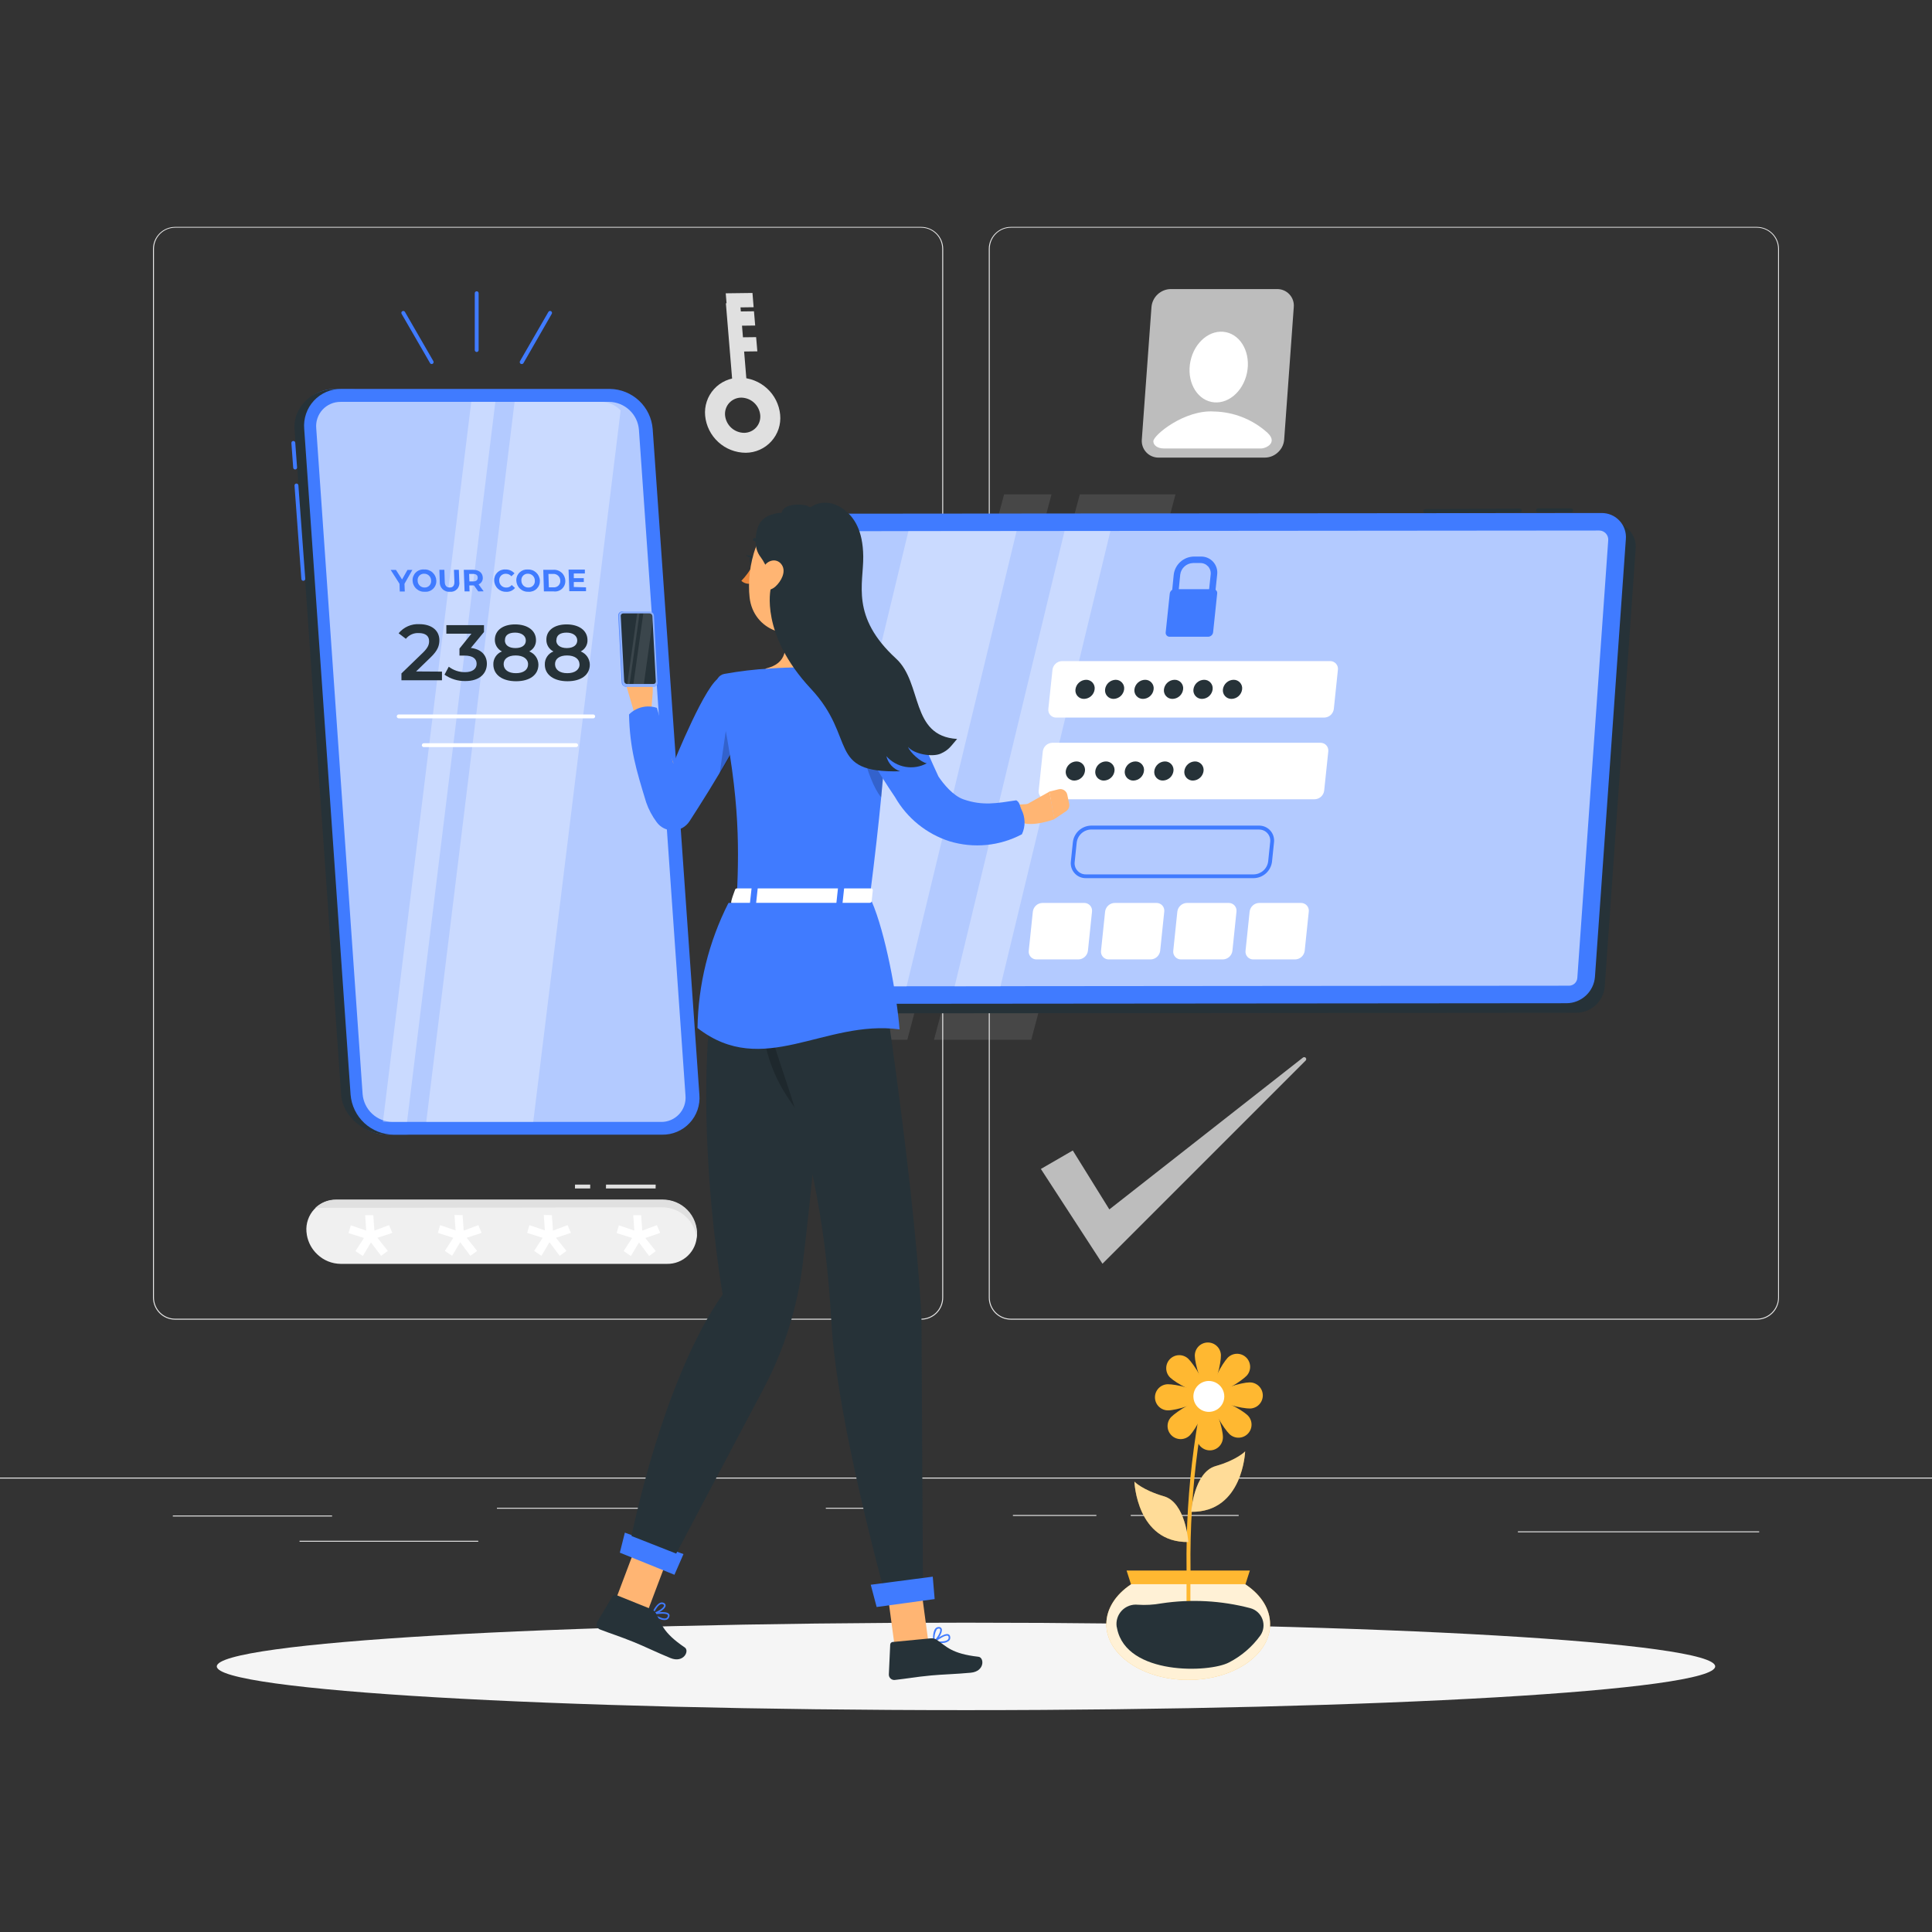 <svg width="102" height="102" viewBox="0 0 102 102" fill="none" xmlns="http://www.w3.org/2000/svg">
<rect x="0" y="0" width="102" height="102" fill="#333333" stroke="none"/>
<path d="M51 90.287C72.845 90.287 90.553 89.254 90.553 87.978C90.553 86.703 72.845 85.669 51 85.669C29.155 85.669 11.446 86.703 11.446 87.978C11.446 89.254 29.155 90.287 51 90.287Z" fill="#F5F5F5"/>
<path d="M48.633 69.672H9.243C8.934 69.671 8.638 69.548 8.42 69.33C8.202 69.112 8.079 68.816 8.078 68.507V13.135C8.081 12.828 8.205 12.535 8.423 12.319C8.642 12.102 8.936 11.981 9.243 11.98H48.633C48.942 11.981 49.238 12.104 49.456 12.322C49.674 12.541 49.796 12.837 49.796 13.145V68.507C49.796 68.815 49.674 69.111 49.456 69.33C49.238 69.548 48.942 69.671 48.633 69.672ZM9.243 12.021C8.948 12.022 8.665 12.139 8.456 12.348C8.247 12.557 8.13 12.84 8.129 13.135V68.507C8.13 68.802 8.247 69.085 8.456 69.294C8.665 69.503 8.948 69.62 9.243 69.621H48.633C48.928 69.62 49.211 69.502 49.42 69.294C49.628 69.085 49.745 68.802 49.745 68.507V13.135C49.745 12.84 49.628 12.557 49.42 12.348C49.211 12.139 48.928 12.022 48.633 12.021H9.243Z" fill="#E6E6E6"/>
<path d="M92.758 69.672H53.366C53.057 69.671 52.762 69.548 52.544 69.33C52.326 69.111 52.203 68.815 52.203 68.507V13.135C52.206 12.828 52.329 12.535 52.547 12.319C52.765 12.103 53.059 11.981 53.366 11.98H92.758C93.065 11.981 93.359 12.103 93.577 12.319C93.795 12.535 93.918 12.828 93.921 13.135V68.507C93.921 68.815 93.799 69.111 93.581 69.33C93.363 69.548 93.067 69.671 92.758 69.672ZM53.366 12.021C53.071 12.022 52.788 12.139 52.58 12.348C52.371 12.557 52.254 12.84 52.254 13.135V68.507C52.254 68.802 52.371 69.085 52.58 69.294C52.788 69.502 53.071 69.62 53.366 69.621H92.758C93.054 69.62 93.337 69.503 93.546 69.294C93.755 69.085 93.873 68.802 93.874 68.507V13.135C93.873 12.84 93.755 12.557 93.546 12.348C93.337 12.139 93.054 12.022 92.758 12.021H53.366Z" fill="#E6E6E6"/>
<path d="M17.532 80.011H9.125V80.062H17.532V80.011Z" fill="#E0E0E0"/>
<path d="M34.668 79.603H26.236V79.653H34.668V79.603Z" fill="#E0E0E0"/>
<path d="M45.639 79.603H43.599V79.653H45.639V79.603Z" fill="#E0E0E0"/>
<path d="M25.25 81.345H15.815V81.396H25.25V81.345Z" fill="#E0E0E0"/>
<path d="M57.883 79.983H53.477V80.034H57.883V79.983Z" fill="#E0E0E0"/>
<path d="M65.396 79.983H59.698V80.034H65.396V79.983Z" fill="#E0E0E0"/>
<path d="M92.876 80.847H80.138V80.898H92.876V80.847Z" fill="#E0E0E0"/>
<path d="M102 78.009H0V78.06H102V78.009Z" fill="#EBEBEB"/>
<path opacity="0.8" d="M68.305 16.213L67.798 23.207C67.78 23.444 67.68 23.667 67.514 23.837C67.419 23.938 67.305 24.018 67.179 24.074C67.052 24.129 66.916 24.158 66.778 24.159H61.17C61.047 24.161 60.926 24.136 60.813 24.088C60.7 24.04 60.599 23.968 60.516 23.879C60.432 23.789 60.368 23.683 60.328 23.567C60.288 23.452 60.272 23.329 60.282 23.207L60.792 16.213C60.813 15.956 60.929 15.716 61.118 15.54C61.306 15.364 61.554 15.264 61.812 15.261H67.42C67.543 15.259 67.664 15.283 67.777 15.331C67.89 15.379 67.991 15.45 68.075 15.54C68.158 15.63 68.222 15.736 68.262 15.852C68.302 15.968 68.316 16.091 68.305 16.213Z" fill="#E0E0E0"/>
<path d="M65.833 19.692C66.046 18.675 65.551 17.711 64.727 17.538C63.903 17.366 63.063 18.05 62.85 19.067C62.637 20.084 63.133 21.048 63.956 21.22C64.78 21.393 65.621 20.708 65.833 19.692Z" fill="white"/>
<path d="M66.581 23.677H61.449C61.122 23.677 60.898 23.52 60.89 23.302C60.877 22.984 62.542 21.607 64.121 21.727H64.158C65.128 21.762 66.058 22.121 66.8 22.747C67.563 23.347 66.842 23.677 66.581 23.677Z" fill="white"/>
<path d="M39.372 23.904C38.835 23.902 38.319 23.701 37.923 23.339C37.527 22.978 37.279 22.482 37.228 21.948C37.204 21.694 37.233 21.439 37.314 21.197C37.394 20.955 37.524 20.733 37.695 20.544C37.866 20.355 38.074 20.204 38.307 20.1C38.539 19.996 38.791 19.942 39.045 19.94C39.582 19.942 40.098 20.144 40.494 20.506C40.891 20.867 41.138 21.363 41.189 21.897C41.213 22.15 41.184 22.406 41.104 22.648C41.023 22.889 40.893 23.112 40.722 23.3C40.551 23.489 40.343 23.64 40.111 23.744C39.878 23.848 39.627 23.903 39.372 23.904ZM39.133 20.993C39.014 20.993 38.895 21.018 38.786 21.067C38.677 21.115 38.579 21.186 38.498 21.274C38.418 21.363 38.357 21.467 38.32 21.581C38.282 21.694 38.269 21.814 38.28 21.933C38.306 22.183 38.422 22.416 38.608 22.585C38.793 22.754 39.035 22.849 39.286 22.852C39.406 22.851 39.523 22.826 39.633 22.777C39.742 22.729 39.839 22.658 39.919 22.57C40 22.481 40.06 22.377 40.098 22.263C40.135 22.15 40.148 22.03 40.137 21.911C40.112 21.662 39.996 21.431 39.812 21.262C39.627 21.092 39.387 20.997 39.137 20.993H39.133Z" fill="#E0E0E0"/>
<path d="M39.474 20.84L38.723 20.85L38.323 16.011L39.076 16.003L39.474 20.84Z" fill="#E0E0E0"/>
<path d="M39.788 16.22L38.377 16.238L38.315 15.485L39.727 15.467L39.788 16.22Z" fill="#E0E0E0"/>
<path d="M39.87 17.186L38.542 17.203L38.48 16.45L39.806 16.434L39.87 17.186Z" fill="#E0E0E0"/>
<path d="M39.984 18.549L38.825 18.564L38.762 17.813L39.92 17.799L39.984 18.549Z" fill="#E0E0E0"/>
<path d="M16.179 65.029C16.183 65.09 16.191 65.15 16.202 65.21C16.272 65.602 16.467 65.96 16.759 66.23C17.089 66.544 17.527 66.721 17.983 66.726H35.218C35.627 66.733 36.022 66.578 36.316 66.295C36.611 66.013 36.783 65.625 36.793 65.216C36.798 64.975 36.755 64.734 36.666 64.509C36.577 64.284 36.445 64.078 36.277 63.904C36.108 63.731 35.907 63.592 35.685 63.496C35.463 63.4 35.224 63.349 34.982 63.346H17.748C17.531 63.343 17.317 63.386 17.117 63.471C16.918 63.556 16.739 63.682 16.591 63.84C16.444 63.999 16.331 64.186 16.26 64.391C16.189 64.596 16.161 64.813 16.179 65.029Z" fill="#F0F0F0"/>
<path d="M36.8 65.21C36.798 65.265 36.793 65.319 36.783 65.373C36.733 64.928 36.523 64.516 36.191 64.216C35.858 63.915 35.428 63.746 34.98 63.741L16.65 63.77C16.947 63.486 17.342 63.329 17.752 63.333H34.988C35.231 63.331 35.473 63.379 35.697 63.473C35.922 63.567 36.125 63.706 36.294 63.881C36.464 64.055 36.596 64.263 36.682 64.49C36.769 64.718 36.809 64.96 36.8 65.204V65.21Z" fill="#E0E0E0"/>
<path d="M33.85 64.153L33.907 64.969L34.68 64.682L34.856 65.09L34.068 65.359L34.619 66.05L34.272 66.312L33.736 65.594L33.307 66.312L32.926 66.05L33.373 65.359L32.557 65.1L32.673 64.692L33.489 64.969L33.432 64.153H33.85Z" fill="white"/>
<path d="M29.136 64.154L29.195 64.97L29.966 64.682L30.141 65.09L29.352 65.349L29.905 66.041L29.548 66.302L29.011 65.584L28.583 66.302L28.201 66.041L28.648 65.349L27.832 65.09L27.95 64.682L28.766 64.96L28.709 64.144L29.136 64.154Z" fill="white"/>
<path d="M24.423 64.154L24.48 64.97L25.253 64.682L25.428 65.09L24.639 65.349L25.19 66.041L24.833 66.302L24.296 65.584L23.868 66.302L23.486 66.041L23.933 65.349L23.117 65.09L23.235 64.682L24.052 64.96L23.994 64.144L24.423 64.154Z" fill="white"/>
<path d="M19.708 64.153L19.765 64.969L20.538 64.682L20.714 65.09L19.924 65.349L20.475 66.04L20.12 66.301L19.584 65.594L19.153 66.312L18.768 66.05L19.216 65.359L18.4 65.1L18.519 64.692L19.335 64.969L19.278 64.153H19.708Z" fill="white"/>
<path d="M31.159 62.744H30.355L30.358 62.54H31.161L31.159 62.744Z" fill="#E0E0E0"/>
<path d="M34.613 62.744H31.991L31.995 62.54H34.617L34.613 62.744Z" fill="#E0E0E0"/>
<g opacity="0.8">
<path d="M54.953 61.715L58.205 66.719L68.927 55.997C68.938 55.988 68.946 55.977 68.952 55.964C68.958 55.952 68.962 55.938 68.963 55.924C68.964 55.91 68.962 55.896 68.957 55.883C68.953 55.87 68.945 55.858 68.936 55.847C68.927 55.837 68.916 55.828 68.903 55.822C68.891 55.816 68.877 55.813 68.863 55.812C68.849 55.811 68.835 55.813 68.822 55.817C68.809 55.822 68.797 55.829 68.786 55.838L58.568 63.851L56.638 60.74L54.953 61.715Z" fill="#E0E0E0"/>
</g>
<path opacity="0.1" d="M53.011 26.102L45.312 54.898H47.901L55.514 26.102H53.011Z" fill="white"/>
<path opacity="0.1" d="M57.008 26.102L49.309 54.898H54.445L62.059 26.102H57.008Z" fill="white"/>
<path d="M84.723 52.083L86.355 28.97C86.37 28.793 86.348 28.614 86.29 28.445C86.231 28.277 86.138 28.123 86.016 27.992C85.895 27.862 85.747 27.759 85.583 27.69C85.419 27.62 85.242 27.586 85.064 27.589L44.725 27.624C44.349 27.629 43.99 27.773 43.715 28.029C43.44 28.285 43.27 28.633 43.238 29.007L41.616 52.122C41.601 52.3 41.623 52.479 41.682 52.647C41.741 52.816 41.834 52.97 41.956 53.1C42.078 53.23 42.225 53.333 42.39 53.403C42.554 53.472 42.731 53.506 42.909 53.503L83.232 53.468C83.608 53.465 83.97 53.321 84.245 53.065C84.521 52.808 84.692 52.459 84.723 52.083Z" fill="#263238"/>
<path d="M84.205 51.58L85.837 28.466C85.853 28.289 85.83 28.11 85.772 27.941C85.714 27.773 85.621 27.618 85.499 27.488C85.377 27.358 85.23 27.254 85.065 27.185C84.901 27.116 84.724 27.082 84.546 27.085L44.207 27.12C43.831 27.125 43.472 27.269 43.197 27.525C42.922 27.78 42.753 28.129 42.722 28.503L41.09 51.618C41.074 51.796 41.097 51.975 41.155 52.143C41.213 52.312 41.306 52.466 41.428 52.596C41.55 52.726 41.697 52.829 41.862 52.899C42.026 52.968 42.203 53.002 42.381 52.999L82.718 52.965C83.094 52.96 83.454 52.815 83.729 52.559C84.004 52.303 84.174 51.954 84.205 51.58Z" fill="#407BFF"/>
<path opacity="0.6" d="M83.136 51.922C83.054 51.998 82.945 52.04 82.832 52.04L42.493 52.075C42.429 52.074 42.365 52.06 42.306 52.034C42.246 52.008 42.193 51.97 42.149 51.923C42.105 51.876 42.07 51.82 42.048 51.759C42.026 51.698 42.017 51.633 42.02 51.569L43.652 28.456C43.659 28.343 43.708 28.238 43.791 28.162C43.873 28.085 43.982 28.042 44.095 28.044L84.434 28.009C84.499 28.009 84.563 28.023 84.622 28.049C84.681 28.076 84.734 28.113 84.779 28.161C84.823 28.208 84.857 28.264 84.879 28.325C84.901 28.385 84.911 28.45 84.907 28.515L83.275 51.628C83.268 51.74 83.218 51.845 83.136 51.922Z" fill="white"/>
<path d="M69.719 39.215H55.559C55.434 39.217 55.315 39.264 55.222 39.348C55.129 39.431 55.07 39.546 55.055 39.67L54.837 41.74C54.83 41.798 54.835 41.856 54.853 41.912C54.87 41.967 54.899 42.018 54.938 42.061C54.976 42.104 55.024 42.139 55.077 42.162C55.13 42.186 55.187 42.198 55.245 42.197H69.405C69.53 42.195 69.65 42.147 69.743 42.063C69.836 41.979 69.895 41.865 69.91 41.74L70.127 39.67C70.133 39.612 70.128 39.554 70.11 39.499C70.093 39.444 70.064 39.393 70.025 39.35C69.987 39.307 69.939 39.273 69.886 39.25C69.834 39.226 69.776 39.215 69.719 39.215Z" fill="white"/>
<path d="M57.245 47.671H55.035C54.91 47.673 54.79 47.721 54.697 47.805C54.604 47.889 54.545 48.004 54.529 48.128L54.313 50.199C54.307 50.256 54.312 50.314 54.33 50.369C54.347 50.424 54.376 50.475 54.415 50.518C54.453 50.561 54.501 50.595 54.553 50.618C54.606 50.642 54.663 50.654 54.721 50.653H56.931C57.056 50.651 57.175 50.604 57.268 50.52C57.361 50.437 57.421 50.322 57.437 50.199L57.653 48.128C57.66 48.07 57.654 48.012 57.637 47.957C57.62 47.901 57.591 47.85 57.552 47.807C57.513 47.764 57.466 47.729 57.413 47.706C57.36 47.682 57.303 47.67 57.245 47.671Z" fill="white"/>
<path d="M61.059 47.671H58.85C58.725 47.673 58.605 47.721 58.512 47.805C58.419 47.889 58.359 48.004 58.344 48.128L58.128 50.199C58.121 50.256 58.127 50.314 58.144 50.369C58.162 50.424 58.191 50.475 58.229 50.518C58.268 50.561 58.315 50.595 58.368 50.618C58.421 50.642 58.478 50.654 58.536 50.653H60.745C60.87 50.651 60.99 50.604 61.083 50.52C61.176 50.437 61.235 50.322 61.251 50.199L61.467 48.128C61.474 48.07 61.469 48.012 61.451 47.957C61.434 47.901 61.405 47.85 61.367 47.807C61.328 47.764 61.281 47.729 61.227 47.706C61.175 47.682 61.117 47.67 61.059 47.671Z" fill="white"/>
<path d="M64.872 47.671H62.664C62.539 47.673 62.419 47.721 62.326 47.805C62.233 47.889 62.174 48.004 62.158 48.128L61.942 50.199C61.935 50.256 61.941 50.314 61.959 50.369C61.976 50.424 62.005 50.475 62.044 50.518C62.082 50.561 62.13 50.595 62.182 50.618C62.235 50.642 62.292 50.654 62.35 50.653H64.559C64.684 50.651 64.804 50.604 64.897 50.52C64.99 50.437 65.05 50.322 65.065 50.199L65.28 48.128C65.287 48.07 65.281 48.012 65.264 47.957C65.246 47.901 65.218 47.85 65.179 47.807C65.14 47.764 65.093 47.729 65.04 47.706C64.987 47.682 64.93 47.67 64.872 47.671Z" fill="white"/>
<path d="M68.689 47.671H66.48C66.355 47.673 66.234 47.721 66.141 47.805C66.049 47.889 65.989 48.004 65.974 48.128L65.758 50.199C65.751 50.256 65.757 50.314 65.774 50.369C65.792 50.424 65.821 50.475 65.859 50.518C65.898 50.561 65.945 50.595 65.998 50.618C66.051 50.642 66.108 50.654 66.166 50.653H68.375C68.5 50.651 68.62 50.604 68.713 50.52C68.805 50.437 68.865 50.322 68.881 50.199L69.097 48.128C69.104 48.07 69.099 48.012 69.081 47.957C69.064 47.901 69.035 47.85 68.996 47.807C68.958 47.764 68.91 47.729 68.857 47.706C68.804 47.682 68.747 47.67 68.689 47.671Z" fill="white"/>
<path d="M66.192 46.362H57.336C57.223 46.365 57.11 46.343 57.006 46.298C56.902 46.254 56.809 46.187 56.733 46.102C56.657 46.018 56.6 45.918 56.566 45.81C56.532 45.702 56.522 45.588 56.537 45.475L56.643 44.455C56.672 44.219 56.786 44.001 56.962 43.842C57.139 43.683 57.368 43.593 57.606 43.588H66.461C66.575 43.586 66.688 43.608 66.792 43.653C66.896 43.698 66.989 43.765 67.065 43.849C67.141 43.934 67.198 44.034 67.231 44.142C67.265 44.251 67.275 44.365 67.261 44.477L67.155 45.498C67.125 45.733 67.011 45.95 66.835 46.109C66.658 46.268 66.43 46.358 66.192 46.362ZM57.606 43.794C57.418 43.798 57.238 43.87 57.098 43.996C56.959 44.121 56.869 44.293 56.845 44.48L56.739 45.499C56.727 45.584 56.734 45.669 56.76 45.751C56.785 45.832 56.827 45.906 56.884 45.969C56.941 46.032 57.011 46.082 57.089 46.116C57.167 46.149 57.252 46.165 57.336 46.163H66.192C66.38 46.159 66.56 46.088 66.699 45.962C66.839 45.837 66.929 45.665 66.953 45.479L67.059 44.459C67.07 44.375 67.063 44.289 67.038 44.208C67.013 44.127 66.97 44.052 66.913 43.989C66.857 43.926 66.787 43.876 66.709 43.843C66.631 43.81 66.546 43.794 66.461 43.796L57.606 43.794Z" fill="#407BFF"/>
<path d="M70.229 34.902H56.07C55.945 34.905 55.825 34.953 55.733 35.037C55.64 35.121 55.581 35.235 55.566 35.359L55.347 37.43C55.341 37.487 55.346 37.545 55.364 37.6C55.381 37.656 55.41 37.706 55.449 37.749C55.488 37.792 55.535 37.827 55.588 37.85C55.641 37.873 55.698 37.885 55.755 37.885H69.913C70.038 37.882 70.158 37.835 70.251 37.752C70.344 37.668 70.403 37.554 70.419 37.43L70.635 35.359C70.642 35.302 70.637 35.244 70.62 35.189C70.602 35.133 70.573 35.083 70.535 35.039C70.497 34.996 70.45 34.962 70.397 34.938C70.344 34.914 70.287 34.902 70.229 34.902Z" fill="white"/>
<path d="M57.281 40.706C57.289 40.642 57.284 40.577 57.265 40.516C57.246 40.454 57.214 40.397 57.171 40.349C57.128 40.301 57.075 40.263 57.016 40.237C56.957 40.211 56.893 40.199 56.828 40.2C56.69 40.204 56.557 40.256 56.454 40.349C56.351 40.442 56.285 40.569 56.267 40.706C56.259 40.77 56.265 40.835 56.285 40.896C56.304 40.958 56.336 41.014 56.379 41.062C56.422 41.11 56.475 41.148 56.535 41.173C56.594 41.199 56.658 41.212 56.722 41.21C56.86 41.207 56.993 41.155 57.095 41.062C57.198 40.97 57.264 40.843 57.281 40.706Z" fill="#263238"/>
<path d="M58.84 40.706C58.848 40.642 58.842 40.577 58.823 40.515C58.804 40.454 58.772 40.397 58.728 40.349C58.685 40.301 58.632 40.263 58.573 40.237C58.514 40.211 58.45 40.199 58.385 40.2C58.246 40.203 58.114 40.256 58.011 40.349C57.908 40.442 57.843 40.569 57.826 40.706C57.818 40.77 57.823 40.835 57.843 40.896C57.862 40.958 57.894 41.014 57.937 41.062C57.98 41.11 58.033 41.148 58.092 41.173C58.151 41.199 58.215 41.212 58.279 41.21C58.417 41.207 58.55 41.155 58.653 41.062C58.756 40.97 58.822 40.843 58.84 40.706Z" fill="#263238"/>
<path d="M60.396 40.706C60.404 40.642 60.399 40.577 60.38 40.515C60.36 40.454 60.328 40.397 60.285 40.349C60.242 40.301 60.188 40.263 60.129 40.237C60.07 40.211 60.006 40.199 59.941 40.2C59.803 40.203 59.67 40.256 59.567 40.349C59.465 40.442 59.399 40.569 59.382 40.706C59.374 40.77 59.38 40.835 59.4 40.896C59.419 40.958 59.451 41.014 59.495 41.062C59.538 41.11 59.591 41.148 59.65 41.173C59.709 41.199 59.773 41.212 59.837 41.21C59.975 41.207 60.108 41.155 60.211 41.062C60.313 40.97 60.379 40.843 60.396 40.706Z" fill="#263238"/>
<path d="M61.953 40.706C61.962 40.642 61.956 40.577 61.937 40.516C61.918 40.454 61.886 40.397 61.843 40.349C61.8 40.301 61.747 40.263 61.688 40.237C61.629 40.211 61.565 40.199 61.5 40.2C61.362 40.203 61.229 40.256 61.126 40.349C61.024 40.442 60.958 40.569 60.941 40.706C60.933 40.771 60.939 40.837 60.958 40.898C60.978 40.961 61.011 41.018 61.055 41.066C61.1 41.113 61.154 41.151 61.214 41.176C61.274 41.2 61.339 41.211 61.404 41.208C61.54 41.203 61.67 41.15 61.771 41.058C61.871 40.966 61.936 40.841 61.953 40.706Z" fill="#263238"/>
<path d="M63.542 40.706C63.55 40.642 63.544 40.577 63.525 40.515C63.506 40.454 63.474 40.397 63.431 40.349C63.387 40.301 63.334 40.263 63.275 40.237C63.216 40.211 63.152 40.199 63.087 40.2C62.949 40.203 62.816 40.256 62.713 40.349C62.611 40.442 62.545 40.569 62.528 40.706C62.52 40.77 62.526 40.835 62.545 40.896C62.564 40.958 62.596 41.014 62.639 41.062C62.682 41.11 62.735 41.148 62.794 41.173C62.853 41.199 62.917 41.212 62.981 41.21C63.119 41.207 63.252 41.155 63.355 41.062C63.458 40.97 63.524 40.843 63.542 40.706Z" fill="#263238"/>
<path d="M57.791 36.394C57.8 36.33 57.794 36.265 57.775 36.203C57.756 36.142 57.724 36.085 57.681 36.037C57.638 35.989 57.585 35.951 57.526 35.926C57.467 35.9 57.403 35.888 57.338 35.89C57.2 35.893 57.068 35.945 56.965 36.038C56.862 36.13 56.797 36.257 56.779 36.394C56.771 36.458 56.776 36.523 56.795 36.584C56.814 36.646 56.846 36.702 56.889 36.75C56.932 36.798 56.985 36.836 57.045 36.862C57.104 36.887 57.168 36.899 57.232 36.898C57.37 36.895 57.503 36.843 57.606 36.75C57.709 36.658 57.775 36.531 57.791 36.394Z" fill="#263238"/>
<path d="M59.349 36.394C59.357 36.33 59.351 36.265 59.332 36.203C59.312 36.142 59.28 36.086 59.237 36.038C59.194 35.99 59.141 35.952 59.082 35.926C59.023 35.901 58.959 35.888 58.894 35.89C58.758 35.895 58.627 35.948 58.526 36.04C58.425 36.133 58.36 36.258 58.343 36.394C58.335 36.457 58.341 36.522 58.36 36.584C58.379 36.645 58.411 36.702 58.454 36.749C58.497 36.797 58.55 36.835 58.609 36.861C58.668 36.886 58.732 36.899 58.796 36.898C58.934 36.893 59.065 36.84 59.166 36.748C59.267 36.655 59.332 36.53 59.349 36.394Z" fill="#263238"/>
<path d="M60.906 36.394C60.914 36.33 60.909 36.265 60.89 36.204C60.871 36.142 60.838 36.086 60.795 36.038C60.752 35.99 60.7 35.952 60.641 35.926C60.581 35.901 60.518 35.888 60.453 35.89C60.315 35.892 60.182 35.945 60.079 36.038C59.976 36.13 59.91 36.256 59.892 36.394C59.884 36.458 59.89 36.523 59.909 36.584C59.928 36.646 59.961 36.702 60.004 36.75C60.047 36.798 60.1 36.836 60.159 36.861C60.219 36.887 60.283 36.899 60.347 36.898C60.486 36.895 60.618 36.843 60.721 36.75C60.824 36.657 60.889 36.531 60.906 36.394Z" fill="#263238"/>
<path d="M62.463 36.394C62.472 36.33 62.466 36.265 62.447 36.203C62.428 36.142 62.396 36.085 62.353 36.037C62.31 35.989 62.257 35.951 62.198 35.926C62.139 35.9 62.075 35.888 62.01 35.89C61.872 35.893 61.739 35.945 61.637 36.038C61.534 36.13 61.468 36.257 61.451 36.394C61.443 36.458 61.448 36.523 61.467 36.584C61.486 36.646 61.518 36.702 61.561 36.75C61.604 36.798 61.657 36.836 61.717 36.862C61.776 36.887 61.84 36.899 61.904 36.898C62.042 36.895 62.175 36.843 62.278 36.75C62.381 36.658 62.446 36.531 62.463 36.394Z" fill="#263238"/>
<path d="M64.022 36.394C64.029 36.33 64.023 36.265 64.004 36.203C63.985 36.142 63.952 36.086 63.909 36.038C63.866 35.99 63.813 35.952 63.754 35.926C63.695 35.901 63.631 35.888 63.567 35.89C63.428 35.893 63.296 35.945 63.193 36.038C63.091 36.13 63.025 36.257 63.008 36.394C62.999 36.458 63.005 36.523 63.024 36.584C63.044 36.646 63.076 36.702 63.119 36.75C63.162 36.798 63.215 36.836 63.275 36.861C63.334 36.887 63.398 36.899 63.462 36.898C63.601 36.895 63.733 36.843 63.836 36.75C63.939 36.657 64.005 36.531 64.022 36.394Z" fill="#263238"/>
<path d="M65.578 36.394C65.586 36.33 65.581 36.265 65.562 36.204C65.543 36.142 65.51 36.086 65.467 36.038C65.424 35.99 65.371 35.952 65.312 35.926C65.253 35.901 65.189 35.888 65.125 35.89C64.987 35.892 64.854 35.945 64.751 36.038C64.648 36.13 64.582 36.256 64.564 36.394C64.556 36.458 64.562 36.523 64.581 36.584C64.6 36.646 64.632 36.702 64.676 36.75C64.719 36.798 64.772 36.836 64.831 36.861C64.891 36.887 64.955 36.899 65.019 36.898C65.157 36.895 65.29 36.843 65.393 36.75C65.496 36.657 65.561 36.531 65.578 36.394Z" fill="#263238"/>
<path d="M64.26 30.337L64.15 31.383C64.142 31.429 64.119 31.47 64.085 31.501C64.05 31.532 64.006 31.55 63.96 31.553C63.938 31.553 63.917 31.549 63.897 31.541C63.877 31.532 63.859 31.52 63.844 31.504C63.83 31.488 63.819 31.468 63.812 31.448C63.806 31.427 63.804 31.405 63.807 31.383L63.917 30.337C63.927 30.259 63.92 30.181 63.896 30.106C63.873 30.032 63.834 29.963 63.782 29.905C63.729 29.847 63.665 29.801 63.594 29.77C63.522 29.739 63.444 29.723 63.366 29.725H62.989C62.821 29.729 62.661 29.793 62.536 29.905C62.411 30.017 62.331 30.17 62.31 30.337L62.214 31.308H61.871L61.967 30.337C61.999 30.077 62.124 29.838 62.319 29.663C62.513 29.488 62.764 29.389 63.026 29.384H63.401C63.523 29.381 63.644 29.404 63.756 29.452C63.868 29.501 63.968 29.572 64.05 29.663C64.131 29.753 64.192 29.86 64.229 29.977C64.265 30.093 64.276 30.216 64.26 30.337Z" fill="#407BFF"/>
<path d="M64.26 31.344L64.046 33.384C64.038 33.447 64.007 33.506 63.96 33.548C63.912 33.591 63.851 33.615 63.787 33.617H61.747C61.718 33.617 61.689 33.611 61.662 33.599C61.635 33.587 61.611 33.569 61.592 33.547C61.572 33.525 61.558 33.499 61.55 33.471C61.541 33.443 61.539 33.413 61.543 33.384L61.757 31.344C61.761 31.302 61.775 31.262 61.798 31.226C61.821 31.191 61.851 31.161 61.888 31.14C61.927 31.117 61.971 31.105 62.016 31.105H64.056C64.098 31.105 64.139 31.116 64.175 31.138C64.207 31.16 64.233 31.192 64.248 31.228C64.263 31.265 64.268 31.305 64.26 31.344Z" fill="#407BFF"/>
<path d="M75.249 27.081C75.222 27.081 75.197 27.07 75.177 27.051C75.158 27.032 75.147 27.006 75.147 26.979C75.147 26.952 75.158 26.926 75.177 26.907C75.197 26.888 75.222 26.877 75.249 26.877L80.235 26.849C80.262 26.849 80.288 26.859 80.307 26.878C80.326 26.898 80.337 26.924 80.337 26.951C80.337 26.978 80.326 27.004 80.307 27.023C80.288 27.042 80.262 27.053 80.235 27.053L75.251 27.081H75.249Z" fill="#263238"/>
<path d="M81.192 27.046C81.165 27.046 81.139 27.035 81.12 27.016C81.101 26.997 81.09 26.971 81.09 26.944C81.09 26.917 81.101 26.891 81.12 26.872C81.139 26.852 81.165 26.842 81.192 26.842H82.954C82.981 26.842 83.007 26.852 83.026 26.872C83.046 26.891 83.056 26.917 83.056 26.944C83.056 26.971 83.046 26.997 83.026 27.016C83.007 27.035 82.981 27.046 82.954 27.046H81.192Z" fill="#263238"/>
<g opacity="0.3">
<path d="M47.961 28.037H53.672L47.865 52.074H43.26C43.127 52.072 42.997 52.039 42.879 51.979C42.76 51.919 42.657 51.833 42.576 51.727C42.496 51.621 42.44 51.498 42.414 51.368C42.388 51.238 42.391 51.104 42.424 50.975L47.961 28.037Z" fill="white"/>
<path d="M56.202 28.037H58.624L52.822 52.074H50.4L56.202 28.037Z" fill="white"/>
</g>
<path d="M17.677 20.535H18.836C18.564 20.532 18.295 20.585 18.045 20.691C17.796 20.798 17.571 20.956 17.386 21.154C17.201 21.353 17.06 21.589 16.972 21.845C16.883 22.102 16.85 22.374 16.873 22.645L19.331 57.794C19.378 58.363 19.635 58.895 20.052 59.285C20.469 59.675 21.017 59.895 21.588 59.903H20.431C19.86 59.895 19.312 59.675 18.895 59.285C18.477 58.895 18.22 58.363 18.173 57.794L15.708 22.645C15.685 22.374 15.719 22.101 15.807 21.844C15.896 21.587 16.038 21.351 16.223 21.152C16.409 20.953 16.634 20.796 16.885 20.689C17.135 20.583 17.405 20.531 17.677 20.535Z" fill="#407BFF"/>
<path d="M17.677 20.535H18.836C18.564 20.532 18.295 20.585 18.045 20.691C17.796 20.798 17.571 20.956 17.386 21.154C17.201 21.353 17.06 21.588 16.972 21.845C16.883 22.102 16.85 22.374 16.873 22.645L19.331 57.794C19.378 58.363 19.635 58.894 20.052 59.284C20.469 59.674 21.017 59.895 21.588 59.903H20.431C19.266 59.903 18.091 58.959 18.01 57.794L15.551 22.645C15.47 21.48 16.512 20.535 17.677 20.535Z" fill="#263238"/>
<path d="M20.776 59.905H34.954C35.226 59.91 35.496 59.858 35.746 59.752C35.997 59.646 36.223 59.488 36.408 59.289C36.594 59.091 36.736 58.855 36.825 58.598C36.914 58.34 36.948 58.067 36.924 57.796L34.458 22.645C34.412 22.075 34.155 21.543 33.737 21.152C33.319 20.762 32.771 20.541 32.2 20.533H18.024C17.752 20.529 17.483 20.583 17.233 20.689C16.983 20.796 16.758 20.954 16.573 21.153C16.388 21.352 16.247 21.588 16.159 21.845C16.071 22.102 16.037 22.374 16.061 22.645L18.509 57.794C18.556 58.365 18.814 58.898 19.233 59.289C19.653 59.679 20.203 59.899 20.776 59.905Z" fill="#407BFF"/>
<g opacity="0.6">
<path d="M32.163 21.217C32.56 21.223 32.941 21.377 33.231 21.649C33.521 21.92 33.7 22.29 33.732 22.686L36.19 57.835C36.207 58.014 36.185 58.195 36.127 58.366C36.069 58.536 35.976 58.693 35.853 58.825C35.731 58.956 35.581 59.061 35.416 59.131C35.25 59.202 35.071 59.236 34.891 59.232H20.715C20.317 59.226 19.936 59.072 19.646 58.801C19.356 58.529 19.177 58.16 19.144 57.764L16.696 22.614C16.679 22.436 16.7 22.256 16.758 22.086C16.815 21.916 16.908 21.76 17.029 21.628C17.151 21.497 17.299 21.392 17.464 21.321C17.628 21.25 17.806 21.215 17.985 21.217H32.163Z" fill="white"/>
</g>
<g opacity="0.3">
<path d="M28.153 59.227H22.504L27.167 21.216H31.719C31.915 21.215 32.11 21.255 32.29 21.333C32.471 21.411 32.633 21.525 32.767 21.669L28.153 59.227Z" fill="white"/>
<path d="M21.49 59.227H20.217L24.88 21.212H26.153L21.49 59.227Z" fill="white"/>
</g>
<path d="M31.319 37.924H21.049C21.022 37.924 20.996 37.913 20.977 37.894C20.958 37.875 20.947 37.849 20.947 37.822C20.947 37.795 20.958 37.769 20.977 37.75C20.996 37.73 21.022 37.72 21.049 37.72H31.319C31.346 37.72 31.371 37.731 31.39 37.75C31.409 37.769 31.42 37.795 31.421 37.822C31.421 37.849 31.41 37.875 31.391 37.894C31.372 37.913 31.346 37.924 31.319 37.924Z" fill="white"/>
<path d="M30.417 39.444H22.373C22.346 39.444 22.32 39.434 22.301 39.414C22.282 39.395 22.271 39.369 22.271 39.342C22.271 39.315 22.282 39.289 22.301 39.27C22.32 39.251 22.346 39.24 22.373 39.24H30.417C30.444 39.24 30.47 39.251 30.489 39.27C30.509 39.289 30.519 39.315 30.519 39.342C30.519 39.369 30.509 39.395 30.489 39.414C30.47 39.434 30.444 39.444 30.417 39.444Z" fill="white"/>
<path d="M21.355 30.82L21.37 31.228H21.106L21.092 30.82L20.625 30.088H20.904L21.227 30.594L21.512 30.088H21.771L21.355 30.82Z" fill="#407BFF"/>
<path d="M21.782 30.653C21.778 30.573 21.792 30.493 21.822 30.418C21.852 30.344 21.897 30.276 21.955 30.221C22.013 30.165 22.082 30.123 22.158 30.096C22.233 30.069 22.314 30.059 22.394 30.066C22.475 30.061 22.556 30.073 22.632 30.101C22.708 30.128 22.778 30.17 22.838 30.225C22.898 30.28 22.946 30.346 22.98 30.419C23.014 30.493 23.033 30.572 23.036 30.653C23.04 30.733 23.027 30.814 22.997 30.888C22.967 30.963 22.922 31.031 22.864 31.086C22.806 31.142 22.737 31.185 22.661 31.212C22.585 31.239 22.505 31.249 22.424 31.243C22.343 31.247 22.262 31.235 22.186 31.207C22.11 31.18 22.04 31.137 21.98 31.082C21.92 31.027 21.872 30.961 21.838 30.887C21.804 30.814 21.785 30.734 21.782 30.653ZM22.761 30.653C22.761 30.605 22.752 30.557 22.733 30.512C22.715 30.468 22.688 30.427 22.653 30.393C22.619 30.36 22.578 30.333 22.533 30.315C22.488 30.297 22.44 30.289 22.392 30.29C22.344 30.288 22.297 30.296 22.253 30.314C22.209 30.332 22.17 30.359 22.137 30.393C22.105 30.428 22.08 30.469 22.065 30.514C22.05 30.558 22.044 30.606 22.049 30.653C22.049 30.701 22.058 30.75 22.076 30.794C22.095 30.839 22.122 30.88 22.156 30.914C22.191 30.948 22.232 30.975 22.277 30.993C22.322 31.011 22.37 31.019 22.418 31.018C22.466 31.02 22.513 31.011 22.556 30.993C22.6 30.974 22.639 30.947 22.672 30.913C22.704 30.878 22.729 30.837 22.744 30.792C22.76 30.748 22.765 30.7 22.761 30.653Z" fill="#407BFF"/>
<path d="M23.218 30.723L23.197 30.084H23.46L23.481 30.712C23.481 30.928 23.587 31.018 23.746 31.018C23.905 31.018 23.995 30.928 23.989 30.712L23.966 30.084H24.225L24.248 30.723C24.259 30.791 24.253 30.861 24.233 30.928C24.212 30.994 24.176 31.055 24.128 31.105C24.08 31.155 24.021 31.194 23.956 31.218C23.891 31.241 23.821 31.25 23.752 31.243C23.682 31.249 23.61 31.24 23.544 31.216C23.477 31.193 23.416 31.155 23.366 31.105C23.315 31.056 23.275 30.996 23.25 30.93C23.224 30.864 23.213 30.793 23.218 30.723Z" fill="#407BFF"/>
<path d="M25.251 31.224L25.021 30.906H24.778L24.79 31.224H24.527L24.486 30.084H24.98C25.284 30.084 25.48 30.243 25.488 30.492C25.495 30.568 25.477 30.644 25.436 30.708C25.396 30.773 25.336 30.823 25.266 30.851L25.535 31.218L25.251 31.224ZM24.972 30.3H24.768L24.782 30.696H24.986C25.147 30.696 25.225 30.622 25.221 30.492C25.217 30.361 25.133 30.3 24.972 30.3Z" fill="#407BFF"/>
<path d="M26.092 30.653C26.087 30.574 26.1 30.495 26.128 30.422C26.157 30.348 26.201 30.281 26.257 30.226C26.314 30.17 26.381 30.127 26.455 30.099C26.529 30.072 26.608 30.06 26.687 30.066C26.777 30.063 26.866 30.08 26.948 30.115C27.03 30.15 27.103 30.203 27.163 30.27L26.999 30.425C26.963 30.383 26.919 30.349 26.868 30.326C26.818 30.303 26.763 30.292 26.708 30.292C26.66 30.29 26.612 30.297 26.568 30.315C26.523 30.332 26.483 30.359 26.45 30.394C26.416 30.428 26.391 30.469 26.375 30.515C26.359 30.56 26.353 30.608 26.357 30.655C26.357 30.704 26.366 30.753 26.385 30.798C26.404 30.843 26.432 30.884 26.467 30.919C26.503 30.953 26.544 30.979 26.59 30.997C26.636 31.014 26.685 31.022 26.734 31.02C26.788 31.021 26.842 31.01 26.891 30.987C26.94 30.963 26.983 30.929 27.016 30.886L27.189 31.041C27.134 31.109 27.063 31.162 26.983 31.198C26.903 31.233 26.816 31.249 26.728 31.245C26.647 31.248 26.567 31.235 26.491 31.207C26.415 31.179 26.346 31.137 26.287 31.082C26.227 31.027 26.18 30.96 26.146 30.887C26.113 30.813 26.094 30.734 26.092 30.653Z" fill="#407BFF"/>
<path d="M27.259 30.653C27.256 30.574 27.269 30.495 27.299 30.421C27.328 30.347 27.372 30.281 27.429 30.225C27.486 30.17 27.554 30.127 27.628 30.099C27.703 30.072 27.782 30.061 27.861 30.066C27.942 30.062 28.023 30.074 28.099 30.101C28.175 30.128 28.245 30.171 28.305 30.225C28.365 30.28 28.413 30.346 28.447 30.419C28.481 30.493 28.501 30.572 28.504 30.653C28.507 30.733 28.494 30.812 28.465 30.886C28.436 30.96 28.391 31.027 28.335 31.083C28.278 31.138 28.21 31.181 28.135 31.209C28.061 31.236 27.981 31.248 27.902 31.243C27.821 31.247 27.74 31.235 27.663 31.207C27.587 31.18 27.517 31.137 27.457 31.082C27.397 31.028 27.349 30.961 27.315 30.888C27.281 30.814 27.262 30.734 27.259 30.653ZM28.236 30.653C28.237 30.605 28.228 30.557 28.21 30.513C28.191 30.468 28.164 30.428 28.13 30.394C28.096 30.36 28.055 30.333 28.01 30.315C27.965 30.298 27.917 30.289 27.869 30.29C27.822 30.288 27.775 30.296 27.731 30.314C27.687 30.332 27.648 30.359 27.615 30.393C27.582 30.428 27.558 30.469 27.543 30.514C27.527 30.558 27.522 30.606 27.526 30.653C27.526 30.702 27.535 30.75 27.553 30.794C27.571 30.839 27.598 30.88 27.632 30.914C27.667 30.948 27.707 30.975 27.752 30.993C27.797 31.011 27.845 31.02 27.894 31.018C27.941 31.02 27.988 31.012 28.032 30.994C28.076 30.975 28.116 30.948 28.148 30.914C28.18 30.879 28.205 30.838 28.22 30.793C28.236 30.748 28.241 30.7 28.236 30.653Z" fill="#407BFF"/>
<path d="M28.683 30.084H29.199C29.279 30.076 29.36 30.085 29.437 30.11C29.514 30.134 29.585 30.175 29.646 30.228C29.706 30.281 29.755 30.347 29.79 30.42C29.824 30.493 29.843 30.572 29.845 30.653C29.85 30.733 29.837 30.812 29.807 30.887C29.777 30.961 29.732 31.027 29.673 31.082C29.615 31.137 29.545 31.177 29.469 31.202C29.393 31.227 29.313 31.234 29.233 31.224H28.715L28.683 30.084ZM29.219 31.008C29.267 31.013 29.316 31.007 29.361 30.991C29.407 30.975 29.449 30.949 29.483 30.916C29.518 30.882 29.544 30.84 29.561 30.795C29.578 30.75 29.584 30.701 29.58 30.653C29.58 30.604 29.57 30.555 29.55 30.51C29.53 30.465 29.501 30.425 29.465 30.392C29.429 30.359 29.386 30.333 29.339 30.318C29.293 30.302 29.244 30.296 29.195 30.3H28.954L28.978 31.008H29.219Z" fill="#407BFF"/>
<path d="M30.939 31.009V31.213H30.057L30.017 30.072H30.878V30.276H30.294V30.523H30.822V30.727H30.294V30.99L30.939 31.009Z" fill="#407BFF"/>
<path d="M23.334 35.458V35.914H21.194V35.553L22.332 34.454C22.61 34.183 22.657 34.013 22.654 33.842C22.654 33.577 22.463 33.422 22.106 33.422C21.977 33.415 21.848 33.439 21.73 33.492C21.613 33.545 21.509 33.625 21.428 33.726L21.045 33.434C21.177 33.273 21.345 33.145 21.536 33.061C21.727 32.977 21.934 32.94 22.142 32.953C22.775 32.953 23.189 33.273 23.197 33.789C23.197 34.07 23.128 34.33 22.732 34.709L21.967 35.449L23.334 35.458Z" fill="#263238"/>
<path d="M25.705 35.042C25.705 35.532 25.35 35.956 24.568 35.956C24.175 35.963 23.789 35.845 23.467 35.619L23.693 35.199C23.939 35.389 24.242 35.49 24.552 35.487C24.938 35.487 25.164 35.315 25.164 35.046C25.164 34.777 24.96 34.611 24.523 34.611H24.258V34.242L24.889 33.457H23.565V33.004H25.552V33.367L24.858 34.208C25.415 34.273 25.705 34.603 25.705 35.042Z" fill="#263238"/>
<path d="M28.426 35.089C28.426 35.629 27.971 35.966 27.247 35.966C26.523 35.966 26.054 35.629 26.046 35.089C26.039 34.94 26.08 34.793 26.161 34.668C26.242 34.544 26.36 34.447 26.498 34.393C26.386 34.336 26.291 34.248 26.225 34.14C26.159 34.032 26.124 33.907 26.125 33.781C26.125 33.281 26.549 32.965 27.194 32.965C27.839 32.965 28.29 33.277 28.298 33.781C28.304 33.907 28.273 34.032 28.21 34.141C28.146 34.249 28.052 34.337 27.939 34.393C28.081 34.446 28.203 34.541 28.29 34.665C28.377 34.789 28.424 34.937 28.426 35.089ZM27.88 35.072C27.88 34.785 27.622 34.605 27.223 34.605C26.823 34.605 26.584 34.785 26.59 35.072C26.596 35.36 26.839 35.541 27.239 35.541C27.639 35.541 27.886 35.358 27.88 35.062V35.072ZM26.655 33.807C26.655 34.056 26.86 34.215 27.212 34.215C27.565 34.215 27.767 34.056 27.761 33.807C27.755 33.559 27.531 33.399 27.196 33.399C26.861 33.399 26.655 33.534 26.66 33.797L26.655 33.807Z" fill="#263238"/>
<path d="M31.139 35.089C31.139 35.629 30.684 35.966 29.96 35.966C29.235 35.966 28.764 35.619 28.764 35.089C28.758 34.94 28.799 34.793 28.88 34.669C28.961 34.544 29.079 34.448 29.217 34.393C29.104 34.336 29.009 34.248 28.944 34.14C28.878 34.032 28.844 33.907 28.846 33.781C28.836 33.281 29.268 32.965 29.913 32.965C30.557 32.965 31.008 33.277 31.016 33.781C31.023 33.907 30.992 34.032 30.928 34.141C30.864 34.249 30.77 34.337 30.657 34.393C30.798 34.447 30.919 34.543 31.005 34.667C31.091 34.791 31.137 34.938 31.139 35.089ZM30.592 35.072C30.592 34.785 30.335 34.605 29.935 34.605C29.535 34.605 29.297 34.785 29.303 35.072C29.309 35.36 29.552 35.541 29.951 35.541C30.351 35.541 30.6 35.358 30.6 35.062L30.592 35.072ZM29.368 33.807C29.368 34.056 29.582 34.215 29.925 34.215C30.268 34.215 30.48 34.056 30.476 33.807C30.472 33.559 30.243 33.399 29.911 33.399C29.578 33.399 29.376 33.534 29.376 33.797L29.368 33.807Z" fill="#263238"/>
<path d="M16.012 30.663C15.986 30.663 15.961 30.653 15.942 30.636C15.923 30.618 15.912 30.593 15.91 30.567L15.549 25.637C15.547 25.61 15.556 25.584 15.574 25.563C15.591 25.543 15.616 25.531 15.643 25.529C15.67 25.527 15.696 25.536 15.717 25.553C15.738 25.571 15.75 25.596 15.753 25.622L16.116 30.553C16.117 30.567 16.116 30.58 16.112 30.593C16.108 30.606 16.101 30.617 16.092 30.628C16.083 30.638 16.073 30.646 16.061 30.652C16.049 30.659 16.036 30.662 16.022 30.663H16.012Z" fill="#407BFF"/>
<path d="M15.582 24.786C15.556 24.786 15.531 24.776 15.512 24.759C15.494 24.742 15.482 24.718 15.48 24.692L15.384 23.391C15.383 23.377 15.385 23.364 15.389 23.351C15.393 23.338 15.4 23.327 15.409 23.316C15.427 23.296 15.452 23.283 15.479 23.282C15.506 23.28 15.533 23.288 15.553 23.306C15.574 23.324 15.586 23.349 15.588 23.376L15.684 24.678C15.686 24.705 15.677 24.731 15.659 24.751C15.642 24.771 15.617 24.784 15.59 24.786H15.582Z" fill="#407BFF"/>
<path d="M25.167 18.583C25.14 18.583 25.114 18.572 25.095 18.553C25.076 18.534 25.065 18.508 25.065 18.481V15.48C25.065 15.453 25.076 15.427 25.095 15.408C25.114 15.389 25.14 15.378 25.167 15.378C25.195 15.378 25.22 15.389 25.24 15.408C25.259 15.427 25.269 15.453 25.269 15.48V18.481C25.269 18.508 25.259 18.534 25.24 18.553C25.22 18.572 25.195 18.583 25.167 18.583Z" fill="#407BFF"/>
<path d="M22.791 19.219C22.773 19.219 22.756 19.215 22.741 19.206C22.725 19.197 22.712 19.184 22.703 19.168L21.202 16.569C21.189 16.546 21.185 16.518 21.192 16.492C21.199 16.465 21.216 16.443 21.24 16.43C21.263 16.416 21.291 16.413 21.317 16.42C21.344 16.427 21.366 16.444 21.38 16.467L22.879 19.066C22.886 19.078 22.89 19.09 22.892 19.104C22.894 19.117 22.893 19.131 22.89 19.143C22.887 19.156 22.881 19.169 22.872 19.179C22.864 19.19 22.854 19.198 22.842 19.205C22.827 19.214 22.809 19.219 22.791 19.219Z" fill="#407BFF"/>
<path d="M27.541 19.219C27.523 19.219 27.506 19.215 27.49 19.207C27.467 19.193 27.45 19.171 27.443 19.144C27.436 19.118 27.44 19.09 27.453 19.066L28.953 16.467C28.966 16.444 28.988 16.427 29.015 16.42C29.041 16.413 29.069 16.416 29.092 16.43C29.116 16.443 29.133 16.465 29.14 16.492C29.147 16.518 29.144 16.546 29.13 16.569L27.633 19.177C27.622 19.191 27.609 19.203 27.593 19.21C27.576 19.218 27.559 19.221 27.541 19.219Z" fill="#407BFF"/>
<path d="M62.695 84.43C62.481 80.161 62.899 75.883 63.935 71.735L64.139 71.784C63.108 75.912 62.692 80.17 62.903 84.42L62.695 84.43Z" fill="#FFB831"/>
<path d="M63.08 71.584C63.08 71.963 63.431 73.312 63.813 73.302C64.194 73.291 64.469 71.931 64.459 71.549C64.457 71.459 64.437 71.37 64.4 71.287C64.364 71.204 64.311 71.129 64.245 71.067C64.18 71.004 64.102 70.956 64.018 70.923C63.933 70.891 63.843 70.875 63.752 70.877C63.662 70.879 63.573 70.9 63.49 70.936C63.407 70.973 63.332 71.026 63.27 71.091C63.208 71.157 63.159 71.234 63.126 71.319C63.094 71.403 63.078 71.493 63.08 71.584Z" fill="#FFB831"/>
<path d="M64.564 75.866C64.564 75.485 64.213 74.138 63.834 74.147C63.454 74.155 63.177 75.517 63.185 75.899C63.187 75.989 63.207 76.079 63.243 76.162C63.28 76.244 63.333 76.319 63.398 76.382C63.464 76.444 63.541 76.493 63.626 76.526C63.71 76.558 63.8 76.574 63.891 76.572C63.981 76.57 64.07 76.55 64.153 76.513C64.236 76.477 64.311 76.424 64.373 76.359C64.436 76.293 64.485 76.216 64.517 76.131C64.55 76.047 64.566 75.957 64.564 75.866Z" fill="#FFB831"/>
<path d="M61.682 74.46C62.063 74.46 63.41 74.109 63.399 73.728C63.389 73.347 62.031 73.071 61.649 73.081C61.558 73.084 61.469 73.103 61.386 73.14C61.303 73.177 61.229 73.229 61.166 73.295C61.104 73.36 61.055 73.438 61.022 73.522C60.989 73.606 60.974 73.697 60.976 73.787C60.978 73.878 60.998 73.967 61.035 74.05C61.071 74.133 61.124 74.207 61.189 74.27C61.255 74.332 61.332 74.382 61.416 74.414C61.501 74.447 61.591 74.463 61.682 74.46Z" fill="#FFB831"/>
<path d="M65.963 72.984C65.583 72.984 64.235 73.335 64.245 73.714C64.255 74.093 65.616 74.371 65.998 74.363C66.088 74.36 66.177 74.34 66.26 74.303C66.343 74.267 66.418 74.214 66.48 74.148C66.542 74.083 66.591 74.005 66.624 73.921C66.656 73.837 66.672 73.746 66.67 73.656C66.667 73.565 66.647 73.476 66.611 73.393C66.574 73.311 66.521 73.236 66.456 73.173C66.39 73.111 66.313 73.062 66.228 73.029C66.144 72.997 66.053 72.981 65.963 72.984Z" fill="#FFB831"/>
<path d="M61.784 72.734C62.061 72.998 63.255 73.71 63.518 73.432C63.781 73.155 63.012 72.004 62.736 71.737C62.604 71.611 62.427 71.542 62.244 71.546C62.061 71.55 61.888 71.627 61.761 71.759C61.635 71.891 61.566 72.069 61.571 72.251C61.575 72.434 61.651 72.608 61.784 72.734Z" fill="#FFB831"/>
<path d="M65.861 74.713C65.586 74.45 64.392 73.74 64.129 74.016C63.866 74.291 64.633 75.444 64.909 75.713C64.974 75.775 65.052 75.824 65.136 75.857C65.221 75.89 65.311 75.905 65.402 75.903C65.492 75.901 65.582 75.881 65.664 75.844C65.747 75.808 65.822 75.755 65.885 75.689C65.947 75.624 65.996 75.546 66.029 75.462C66.062 75.377 66.077 75.287 66.075 75.196C66.073 75.106 66.053 75.016 66.016 74.933C65.98 74.851 65.927 74.776 65.861 74.713Z" fill="#FFB831"/>
<path d="M62.832 75.764C63.095 75.486 63.805 74.293 63.529 74.03C63.254 73.766 62.102 74.535 61.832 74.811C61.706 74.944 61.637 75.121 61.642 75.304C61.646 75.487 61.723 75.661 61.856 75.787C61.988 75.913 62.166 75.982 62.349 75.978C62.532 75.973 62.706 75.896 62.832 75.764Z" fill="#FFB831"/>
<path d="M64.812 71.686C64.549 71.961 63.837 73.155 64.115 73.418C64.392 73.681 65.543 72.914 65.81 72.639C65.873 72.573 65.922 72.496 65.954 72.412C65.987 72.327 66.003 72.237 66.001 72.147C65.999 72.056 65.979 71.967 65.942 71.884C65.906 71.801 65.853 71.726 65.788 71.664C65.722 71.601 65.645 71.552 65.561 71.519C65.476 71.487 65.386 71.471 65.295 71.473C65.205 71.475 65.116 71.495 65.033 71.531C64.95 71.568 64.875 71.621 64.812 71.686Z" fill="#FFB831"/>
<path d="M63.005 73.745C63.009 73.906 63.061 74.062 63.154 74.194C63.247 74.326 63.377 74.427 63.527 74.486C63.678 74.544 63.842 74.556 63.999 74.52C64.157 74.485 64.3 74.404 64.411 74.287C64.523 74.171 64.597 74.024 64.625 73.865C64.653 73.706 64.632 73.542 64.567 73.395C64.502 73.247 64.395 73.122 64.259 73.036C64.123 72.949 63.964 72.905 63.803 72.908C63.695 72.911 63.59 72.934 63.491 72.978C63.393 73.021 63.304 73.083 63.23 73.161C63.156 73.239 63.098 73.33 63.06 73.43C63.021 73.531 63.002 73.638 63.005 73.745Z" fill="white"/>
<path d="M62.889 79.816C62.889 79.816 63.029 77.733 64.174 77.404C65.318 77.076 65.737 76.627 65.737 76.627C65.737 76.627 65.62 79.856 62.889 79.816Z" fill="#FFB831"/>
<path opacity="0.5" d="M62.889 79.816C62.889 79.816 63.029 77.733 64.174 77.404C65.318 77.076 65.737 76.627 65.737 76.627C65.737 76.627 65.62 79.856 62.889 79.816Z" fill="white"/>
<path d="M62.739 81.411C62.739 81.411 62.598 79.328 61.453 78.998C60.309 78.667 59.891 78.223 59.891 78.223C59.891 78.223 60.007 81.452 62.739 81.411Z" fill="#FFB831"/>
<path opacity="0.5" d="M62.739 81.411C62.739 81.411 62.598 79.328 61.453 78.998C60.309 78.667 59.891 78.223 59.891 78.223C59.891 78.223 60.007 81.452 62.739 81.411Z" fill="white"/>
<path d="M67.055 85.75C67.055 87.382 65.119 88.691 62.732 88.691C60.345 88.691 58.409 87.376 58.409 85.75C58.409 84.934 58.905 84.183 59.707 83.65C60.212 83.321 60.773 83.087 61.363 82.961H64.101C64.706 83.091 65.281 83.334 65.796 83.677C66.575 84.209 67.055 84.94 67.055 85.75Z" fill="#FFB831"/>
<path opacity="0.8" d="M64.101 82.961C64.706 83.091 65.281 83.334 65.796 83.677C66.575 84.209 67.055 84.94 67.055 85.75C67.055 87.382 65.119 88.691 62.732 88.691C60.345 88.691 58.409 87.376 58.409 85.75C58.409 84.934 58.905 84.183 59.707 83.65C60.212 83.321 60.773 83.087 61.363 82.961H64.101Z" fill="white"/>
<path d="M62.847 83.227H62.643V84.681H62.847V83.227Z" fill="#FFB831"/>
<path d="M65.986 82.916L65.758 83.63L65.754 83.638H59.709L59.697 83.599L59.478 82.916H65.986Z" fill="#FFB831"/>
<path d="M66.544 86.341C66.111 86.941 65.542 87.431 64.884 87.769C63.846 88.32 59.478 88.46 58.978 85.984C58.978 85.949 58.96 85.915 58.954 85.88C58.932 85.727 58.945 85.57 58.993 85.423C59.04 85.275 59.121 85.141 59.228 85.029C59.335 84.917 59.467 84.832 59.612 84.778C59.758 84.725 59.913 84.705 60.067 84.721C60.481 84.749 60.897 84.726 61.306 84.652C62.874 84.414 64.474 84.5 66.008 84.903C66.153 84.941 66.287 85.014 66.399 85.115C66.51 85.216 66.596 85.342 66.648 85.483C66.701 85.624 66.719 85.775 66.701 85.925C66.683 86.074 66.629 86.217 66.544 86.341Z" fill="#263238"/>
<path d="M35.191 85.517C35.23 85.502 35.264 85.478 35.29 85.446C35.316 85.415 35.334 85.377 35.342 85.337C35.35 85.313 35.351 85.287 35.346 85.262C35.34 85.237 35.327 85.215 35.31 85.197C35.153 85.033 34.514 85.15 34.443 85.164C34.434 85.165 34.427 85.168 34.42 85.173C34.414 85.179 34.41 85.186 34.408 85.194C34.407 85.202 34.407 85.211 34.41 85.218C34.413 85.226 34.418 85.232 34.424 85.237C34.552 85.33 34.688 85.41 34.832 85.474C34.943 85.53 35.07 85.545 35.191 85.517ZM35.249 85.254C35.256 85.262 35.261 85.272 35.263 85.284C35.266 85.295 35.265 85.306 35.261 85.317C35.256 85.344 35.245 85.369 35.227 85.39C35.21 85.411 35.188 85.427 35.163 85.437C35.047 85.48 34.824 85.4 34.551 85.233C34.816 85.188 35.165 85.166 35.249 85.254Z" fill="#407BFF"/>
<path d="M34.456 85.245C34.66 85.221 35.1 84.99 35.139 84.79C35.146 84.758 35.141 84.724 35.125 84.694C35.11 84.665 35.084 84.642 35.053 84.629C35.025 84.613 34.993 84.604 34.96 84.601C34.927 84.599 34.894 84.603 34.864 84.615C34.619 84.698 34.419 85.168 34.411 85.188C34.408 85.194 34.406 85.201 34.406 85.208C34.406 85.216 34.408 85.222 34.411 85.229C34.416 85.235 34.422 85.24 34.429 85.243L34.456 85.245ZM35.011 84.703C35.059 84.729 35.062 84.755 35.057 84.774C35.033 84.896 34.733 85.086 34.523 85.145C34.598 84.992 34.745 84.737 34.892 84.692C34.925 84.679 34.962 84.679 34.994 84.692L35.011 84.703Z" fill="#407BFF"/>
<path d="M32.52 84.423L34.18 85.094L35.63 81.257L33.968 80.586L32.52 84.423Z" fill="#FFB573"/>
<path d="M34.39 84.958L32.525 84.205C32.494 84.191 32.458 84.19 32.425 84.2C32.392 84.211 32.364 84.233 32.346 84.262L31.53 85.629C31.511 85.664 31.499 85.703 31.496 85.743C31.493 85.783 31.498 85.823 31.512 85.861C31.526 85.899 31.547 85.933 31.575 85.962C31.604 85.99 31.637 86.013 31.675 86.027C32.331 86.28 32.66 86.368 33.48 86.7C33.986 86.904 34.704 87.253 35.398 87.537C36.091 87.82 36.418 87.155 36.15 86.976C34.965 86.174 34.926 85.711 34.631 85.172C34.578 85.075 34.493 84.999 34.39 84.958Z" fill="#263238"/>
<path d="M35.608 83.14L32.724 81.973L32.989 80.916L36.084 82.048L35.608 83.14Z" fill="#407BFF"/>
<path d="M38.496 38.725C37.911 40.42 36.179 44.411 34.843 42.748C34.602 42.454 34.405 42.127 34.259 41.777C33.694 40.38 33.553 38.115 33.482 37.62L33.027 36.067C33.019 36.041 33.015 36.013 33.015 35.986V35.098C33.015 34.739 33.304 34.525 33.696 34.557C33.696 34.557 34.328 34.484 34.328 34.861L34.451 36.194C34.514 36.657 34.331 37.301 34.439 37.726C34.847 39.323 35.408 39.396 35.761 41.045C36.252 39.855 37.131 37.797 37.131 37.797C37.715 37.87 38.688 38.168 38.496 38.725Z" fill="#FFB573"/>
<path d="M36.404 43.356C36.312 43.499 36.187 43.617 36.039 43.702C35.891 43.786 35.725 43.833 35.555 43.838C35.385 43.844 35.217 43.809 35.063 43.735C34.91 43.661 34.777 43.551 34.676 43.415C34.434 43.093 34.244 42.736 34.113 42.356C33.582 40.616 33.254 39.539 33.209 37.721C33.397 37.531 33.634 37.398 33.895 37.336C34.154 37.274 34.427 37.287 34.68 37.372L35.549 40.316C35.549 40.316 37.318 35.92 38.034 35.763C38.876 35.577 39.227 36.33 39.584 37.256C39.841 37.921 37.556 41.579 36.404 43.356Z" fill="#407BFF"/>
<path d="M43.549 31.362C43.345 32.382 42.901 34.61 43.615 35.291C43.615 35.291 43.335 36.326 41.44 36.326C39.353 36.326 40.442 35.291 40.442 35.291C41.581 35.02 41.55 34.175 41.352 33.382L43.549 31.362Z" fill="#FFB573"/>
<path d="M40.361 28.968C40.373 28.97 40.385 28.97 40.397 28.968C40.416 28.958 40.43 28.94 40.437 28.92C40.443 28.899 40.441 28.877 40.432 28.858C40.377 28.741 40.295 28.638 40.193 28.56C40.09 28.481 39.97 28.429 39.842 28.407C39.832 28.405 39.821 28.406 39.811 28.409C39.8 28.412 39.791 28.417 39.782 28.424C39.774 28.43 39.767 28.439 39.762 28.448C39.757 28.457 39.754 28.468 39.753 28.478C39.751 28.489 39.752 28.5 39.755 28.51C39.758 28.52 39.763 28.53 39.769 28.538C39.776 28.547 39.784 28.554 39.794 28.559C39.803 28.564 39.813 28.567 39.824 28.568C39.925 28.588 40.019 28.631 40.099 28.694C40.18 28.757 40.244 28.838 40.287 28.931C40.295 28.943 40.306 28.953 40.319 28.959C40.332 28.966 40.346 28.969 40.361 28.968Z" fill="#263238"/>
<path d="M39.738 29.849C39.577 30.147 39.375 30.422 39.139 30.665C39.203 30.723 39.279 30.767 39.361 30.794C39.444 30.82 39.532 30.828 39.618 30.818L39.738 29.849Z" fill="#ED893E"/>
<path d="M39.902 29.552C39.932 29.686 39.883 29.813 39.796 29.831C39.708 29.849 39.61 29.756 39.582 29.627C39.553 29.499 39.6 29.366 39.69 29.346C39.779 29.325 39.873 29.415 39.902 29.552Z" fill="#263238"/>
<path d="M39.731 29.339L39.384 29.314C39.384 29.314 39.606 29.533 39.731 29.339Z" fill="#263238"/>
<path opacity="0.2" d="M38.423 37.856C38.784 37.524 39.035 37.624 39.194 37.887C39.359 38.65 38.378 40.249 37.992 40.855L38.423 37.856Z" fill="black"/>
<path d="M46.777 38.862C46.73 39.703 46.651 40.761 46.522 42.093C46.387 43.499 46.196 45.206 45.932 47.281C43.16 47.281 40.257 47.238 38.909 47.238C39.023 44.482 39.064 41.69 37.828 36.206C37.812 36.138 37.81 36.068 37.822 35.999C37.835 35.93 37.861 35.865 37.899 35.806C37.937 35.748 37.986 35.698 38.044 35.659C38.102 35.62 38.167 35.593 38.236 35.58C39.041 35.434 39.855 35.337 40.673 35.292C41.729 35.217 42.789 35.217 43.846 35.292C45.206 35.416 46.752 35.733 46.752 35.733C46.752 35.733 46.92 36.239 46.777 38.862Z" fill="#407BFF"/>
<path opacity="0.2" d="M46.777 38.861C46.73 39.702 46.65 40.761 46.522 42.093C45.775 41.228 45.069 38.249 45.298 37.231C45.854 37.643 46.343 38.139 46.748 38.7C46.761 38.753 46.77 38.807 46.777 38.861Z" fill="black"/>
<path d="M53.976 42.595L55.404 41.795L55.669 43.249C55.669 43.249 54.465 43.712 53.833 43.388L53.976 42.595Z" fill="#FFB573"/>
<path d="M56.348 41.96L56.448 42.435C56.463 42.508 56.456 42.584 56.428 42.653C56.4 42.722 56.352 42.781 56.291 42.823L55.663 43.247L55.398 41.793L55.889 41.67C55.938 41.658 55.989 41.656 56.04 41.664C56.09 41.672 56.138 41.69 56.181 41.717C56.223 41.744 56.26 41.78 56.289 41.821C56.318 41.863 56.338 41.91 56.348 41.96Z" fill="#FFB573"/>
<path d="M45.41 37.418C45.865 38.344 47.534 41.843 48.266 42.651L48.411 42.801L48.482 42.877C48.507 42.901 48.527 42.924 48.566 42.959C48.698 43.084 48.843 43.194 48.998 43.287C49.277 43.448 49.576 43.569 49.888 43.646C50.435 43.773 50.996 43.826 51.557 43.803C52.602 43.761 53.637 43.586 54.637 43.281L54.468 42.432C53.996 42.473 53.503 42.502 53.026 42.51C52.552 42.524 52.079 42.509 51.608 42.465C51.171 42.434 50.739 42.349 50.322 42.214C50.154 42.157 49.995 42.077 49.849 41.975C49.793 41.936 49.742 41.891 49.696 41.841C49.68 41.824 49.665 41.806 49.651 41.788L49.598 41.724L49.49 41.598C48.927 40.892 47.44 37.489 46.993 36.639L45.41 37.418Z" fill="#FFB573"/>
<path d="M53.953 44.044C52.778 44.669 51.402 44.802 50.128 44.415C48.913 44.024 47.888 43.193 47.254 42.085C46.517 41.002 44.557 37.938 44.806 37.146C45.098 36.2 45.718 35.612 46.754 35.867C47.482 36.043 48.872 39.58 49.545 40.994C49.808 41.388 50.314 42.014 50.879 42.206C51.877 42.55 52.611 42.41 53.655 42.252C53.847 42.367 53.833 42.544 53.929 42.742C54.032 42.943 54.087 43.164 54.092 43.39C54.096 43.616 54.048 43.839 53.953 44.044Z" fill="#407BFF"/>
<path d="M44.577 29.729C44.265 31.406 44.169 32.122 43.207 32.885C41.762 34.032 39.769 33.281 39.575 31.543C39.4 29.978 39.941 27.497 41.679 27.03C42.061 26.925 42.465 26.92 42.85 27.015C43.235 27.109 43.59 27.301 43.881 27.571C44.171 27.842 44.388 28.182 44.51 28.56C44.632 28.937 44.655 29.34 44.577 29.729Z" fill="#FFB573"/>
<path d="M50.53 39.013C50.21 39.378 50.11 39.59 49.663 39.788C49.217 39.986 48.25 39.812 47.942 39.435C48.042 39.729 48.625 40.251 48.931 40.298C48.586 40.487 48.186 40.553 47.798 40.485C47.41 40.417 47.057 40.218 46.797 39.923C46.84 40.107 46.929 40.276 47.056 40.416C47.183 40.556 47.344 40.66 47.523 40.72C43.615 40.822 45.261 38.982 42.813 36.365C40.104 33.468 40.691 31.073 40.691 31.073C40.698 30.477 40.511 29.894 40.159 29.413C39.767 28.911 39.882 28.233 40.006 27.854C40.188 27.297 40.74 27.101 41.271 27.069C41.365 26.52 42.495 26.62 42.632 26.712C42.768 26.803 42.785 26.785 42.909 26.712C43.184 26.534 43.878 26.351 44.62 26.95C45.073 27.317 45.559 27.97 45.575 29.374C45.592 30.828 44.896 32.556 47.303 34.766C48.721 36.063 48.042 38.86 50.53 39.013Z" fill="#263238"/>
<path d="M40.369 29.855C40.179 30.124 40.1 30.456 40.149 30.781C40.218 31.212 40.636 31.24 40.94 30.965C41.244 30.689 41.509 30.192 41.285 29.835C41.06 29.478 40.606 29.529 40.369 29.855Z" fill="#FFB573"/>
<path d="M44.156 47.279C44.156 47.279 43.322 58.991 42.383 66.714C42.101 69.032 41.394 71.278 40.298 73.34L35.7 82.022L33.342 81.094C33.342 81.094 34.974 72.842 38.154 68.342C38.154 68.342 35.776 54.892 38.889 47.238L44.156 47.279Z" fill="#263238"/>
<path opacity="0.2" d="M40.949 50.116C40.949 50.116 41.651 55.42 42.034 58.576C40.596 56.679 39.48 54.031 40.949 50.116Z" fill="black"/>
<path d="M50.111 86.616C50.138 86.586 50.157 86.549 50.166 86.508C50.174 86.468 50.172 86.427 50.16 86.388C50.155 86.363 50.143 86.339 50.127 86.32C50.11 86.301 50.088 86.287 50.064 86.279C49.845 86.206 49.337 86.604 49.28 86.649C49.274 86.654 49.269 86.661 49.267 86.669C49.264 86.677 49.264 86.686 49.266 86.694C49.269 86.701 49.273 86.708 49.279 86.713C49.285 86.718 49.293 86.721 49.301 86.722C49.459 86.746 49.62 86.752 49.78 86.741C49.901 86.739 50.018 86.695 50.111 86.616ZM50.035 86.359C50.046 86.362 50.056 86.369 50.063 86.377C50.07 86.386 50.075 86.397 50.076 86.408C50.085 86.433 50.087 86.461 50.082 86.487C50.077 86.514 50.065 86.539 50.047 86.559C49.966 86.651 49.733 86.683 49.415 86.651C49.623 86.496 49.921 86.318 50.035 86.359Z" fill="#407BFF"/>
<path d="M49.331 86.716C49.492 86.604 49.78 86.194 49.719 86C49.709 85.968 49.689 85.94 49.661 85.921C49.633 85.902 49.599 85.893 49.566 85.896C49.533 85.895 49.501 85.901 49.471 85.914C49.441 85.927 49.414 85.945 49.392 85.969C49.215 86.157 49.262 86.663 49.264 86.686C49.265 86.693 49.268 86.7 49.272 86.706C49.276 86.712 49.282 86.717 49.288 86.72C49.296 86.722 49.303 86.722 49.311 86.72C49.318 86.721 49.325 86.719 49.331 86.716ZM49.564 85.98C49.619 85.98 49.633 86.004 49.639 86.022C49.674 86.143 49.501 86.447 49.343 86.596C49.32 86.399 49.358 86.2 49.454 86.027C49.477 86.001 49.509 85.985 49.543 85.982L49.564 85.98Z" fill="#407BFF"/>
<path d="M47.229 86.881L49.016 86.71L48.47 82.65L46.683 82.824L47.229 86.881Z" fill="#FFB573"/>
<path d="M49.137 86.496L47.13 86.689C47.095 86.692 47.063 86.707 47.039 86.732C47.015 86.757 47.001 86.79 46.999 86.824L46.926 88.409C46.926 88.45 46.934 88.489 46.951 88.526C46.967 88.563 46.991 88.596 47.021 88.622C47.051 88.649 47.087 88.669 47.125 88.681C47.163 88.694 47.204 88.697 47.244 88.693C47.942 88.615 48.264 88.542 49.157 88.456C49.7 88.403 50.5 88.383 51.251 88.311C52.001 88.24 51.967 87.505 51.659 87.469C50.231 87.308 49.967 86.92 49.457 86.575C49.363 86.512 49.25 86.484 49.137 86.496Z" fill="#263238"/>
<path d="M45.922 47.276C45.922 47.276 48.209 61.253 48.648 69.531L48.731 84.362L46.881 84.723C46.881 84.723 44.203 75.261 43.892 69.792C43.077 55.283 38.35 55.259 41.194 47.25L45.922 47.276Z" fill="#263238"/>
<path d="M49.345 84.423L46.283 84.842L45.971 83.667L49.245 83.24L49.345 84.423Z" fill="#407BFF"/>
<path d="M32.844 32.283H32.96C32.932 32.283 32.905 32.289 32.88 32.3C32.854 32.31 32.831 32.327 32.812 32.346C32.793 32.367 32.778 32.39 32.769 32.416C32.759 32.442 32.755 32.47 32.756 32.497L32.944 36.049C32.949 36.105 32.975 36.157 33.017 36.194C33.058 36.232 33.112 36.253 33.168 36.253H33.048C32.992 36.252 32.938 36.231 32.897 36.194C32.856 36.156 32.83 36.105 32.824 36.049L32.64 32.497C32.639 32.47 32.643 32.442 32.652 32.416C32.662 32.39 32.677 32.367 32.696 32.346C32.715 32.327 32.738 32.31 32.763 32.3C32.789 32.289 32.816 32.283 32.844 32.283Z" fill="#407BFF"/>
<path opacity="0.1" d="M32.844 32.283H32.96C32.932 32.283 32.905 32.289 32.88 32.3C32.854 32.31 32.831 32.327 32.812 32.346C32.793 32.367 32.778 32.39 32.769 32.416C32.759 32.442 32.755 32.47 32.756 32.497L32.944 36.049C32.949 36.105 32.975 36.157 33.017 36.194C33.058 36.232 33.112 36.253 33.168 36.253H33.048C32.992 36.252 32.938 36.231 32.897 36.194C32.856 36.156 32.83 36.105 32.824 36.049L32.64 32.497C32.639 32.47 32.643 32.442 32.652 32.416C32.662 32.39 32.677 32.367 32.696 32.346C32.715 32.327 32.738 32.31 32.763 32.3C32.789 32.289 32.816 32.283 32.844 32.283Z" fill="white"/>
<path d="M33.078 36.263H34.506C34.56 36.263 34.612 36.241 34.651 36.203C34.689 36.165 34.71 36.113 34.71 36.059L34.525 32.507C34.521 32.45 34.496 32.396 34.454 32.356C34.413 32.316 34.358 32.294 34.3 32.293H32.872C32.845 32.293 32.817 32.298 32.792 32.309C32.766 32.32 32.743 32.336 32.724 32.356C32.705 32.376 32.69 32.4 32.681 32.426C32.671 32.452 32.667 32.48 32.668 32.507L32.854 36.059C32.86 36.114 32.886 36.166 32.927 36.203C32.969 36.241 33.022 36.262 33.078 36.263Z" fill="#407BFF"/>
<path opacity="0.4" d="M33.078 36.263H34.506C34.56 36.263 34.612 36.241 34.651 36.203C34.689 36.165 34.71 36.113 34.71 36.059L34.525 32.507C34.521 32.45 34.496 32.396 34.454 32.356C34.413 32.316 34.358 32.294 34.3 32.293H32.872C32.845 32.293 32.817 32.298 32.792 32.309C32.766 32.32 32.743 32.336 32.724 32.356C32.705 32.376 32.69 32.4 32.681 32.426C32.671 32.452 32.667 32.48 32.668 32.507L32.854 36.059C32.86 36.114 32.886 36.166 32.927 36.203C32.969 36.241 33.022 36.262 33.078 36.263Z" fill="white"/>
<path d="M34.624 35.975C34.625 35.993 34.623 36.011 34.617 36.028C34.611 36.044 34.602 36.06 34.59 36.073C34.564 36.098 34.529 36.112 34.494 36.112H33.104C33.066 36.111 33.028 36.096 33 36.069C32.972 36.042 32.956 36.006 32.953 35.967L32.772 32.522C32.77 32.504 32.773 32.486 32.779 32.47C32.785 32.453 32.794 32.438 32.806 32.426C32.819 32.413 32.834 32.402 32.85 32.395C32.867 32.388 32.884 32.385 32.902 32.385H34.292C34.331 32.385 34.368 32.401 34.396 32.427C34.424 32.454 34.441 32.491 34.443 32.53L34.455 32.776L34.624 35.975Z" fill="#263238"/>
<g opacity="0.1">
<path d="M34.455 32.777L33.994 36.108H33.441L33.964 32.381H34.292C34.331 32.381 34.368 32.397 34.396 32.423C34.424 32.45 34.441 32.487 34.443 32.526L34.455 32.777Z" fill="white"/>
<path d="M33.242 36.112H33.117L33.639 32.385H33.764L33.242 36.112Z" fill="white"/>
</g>
<path d="M38.457 47.675C37.419 49.722 36.86 51.979 36.825 54.274C40.293 56.965 43.523 53.813 47.492 54.346C47.354 52.552 46.744 49.245 46.022 47.589C43.392 47.701 40.936 47.438 38.457 47.675Z" fill="#407BFF"/>
<path d="M38.819 46.946C38.819 46.946 38.539 47.666 38.614 47.666H45.899C45.963 47.666 46.014 47.636 46.018 47.595L46.081 46.983C46.081 46.94 46.03 46.904 45.963 46.904H38.933C38.912 46.901 38.89 46.903 38.87 46.91C38.85 46.918 38.833 46.93 38.819 46.946Z" fill="white"/>
<path d="M39.845 47.736H39.657C39.618 47.736 39.59 47.715 39.592 47.691L39.682 46.875C39.682 46.85 39.716 46.832 39.753 46.832H39.943C39.98 46.832 40.008 46.85 40.006 46.875L39.918 47.691C39.913 47.705 39.902 47.718 39.889 47.726C39.876 47.734 39.86 47.737 39.845 47.736Z" fill="#407BFF"/>
<path d="M44.406 47.736H44.219C44.182 47.736 44.153 47.715 44.155 47.691L44.243 46.875C44.243 46.85 44.278 46.832 44.316 46.832H44.504C44.541 46.832 44.569 46.85 44.568 46.875L44.48 47.691C44.472 47.707 44.445 47.736 44.406 47.736Z" fill="#407BFF"/>
</svg>
